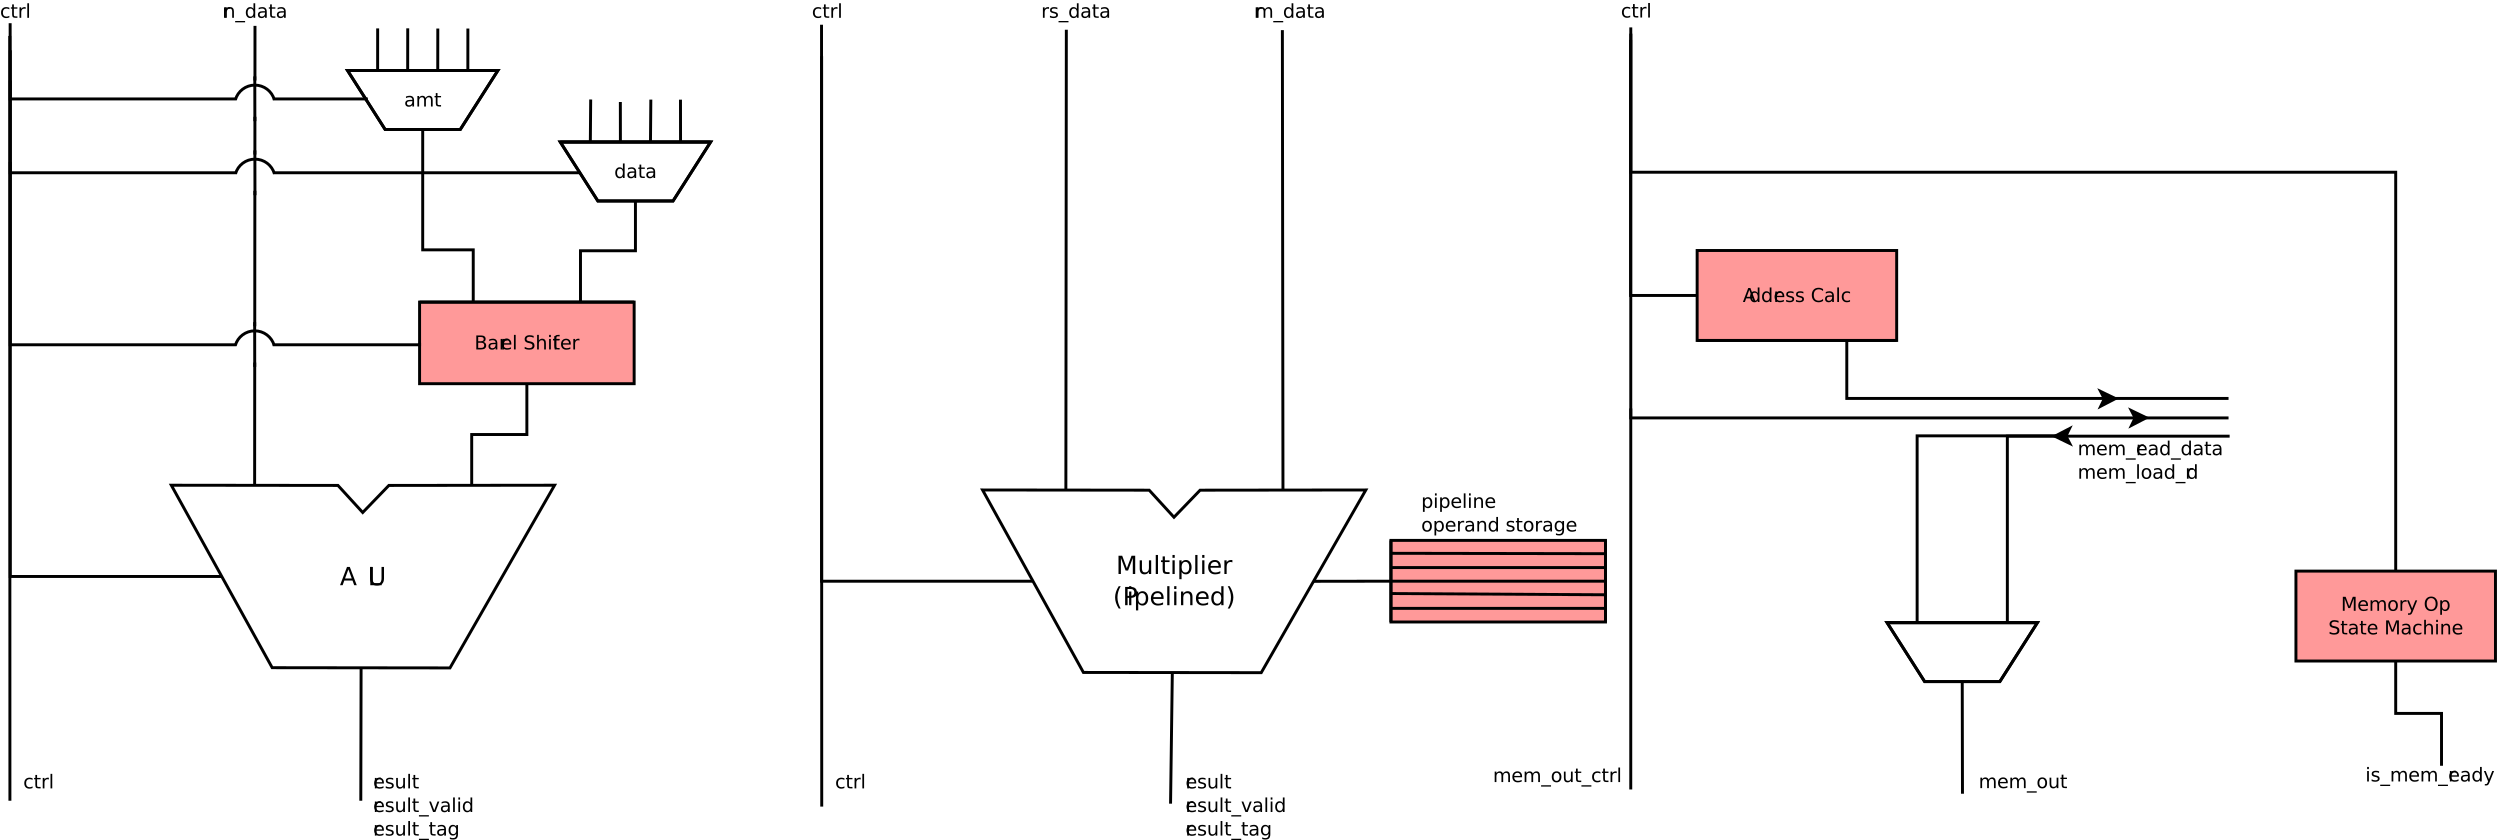 <?xml version="1.0" encoding="UTF-8"?>
<svg xmlns="http://www.w3.org/2000/svg" xmlns:xlink="http://www.w3.org/1999/xlink" width="1696pt" height="570pt" viewBox="0 0 1696 570" version="1.1">
<defs>
<g>
<symbol overflow="visible" id="glyph0-0">
<path style="stroke:none;" d="M 0.844 3 L 0.844 -11.984 L 9.344 -11.984 L 9.344 3 Z M 1.797 2.062 L 8.406 2.062 L 8.406 -11.031 L 1.797 -11.031 Z M 1.797 2.062 "/>
</symbol>
<symbol overflow="visible" id="glyph0-1">
<path style="stroke:none;" d="M 5.812 -10.734 L 3.531 -4.578 L 8.094 -4.578 Z M 4.859 -12.391 L 6.766 -12.391 L 11.484 0 L 9.75 0 L 8.609 -3.172 L 3.031 -3.172 L 1.906 0 L 0.141 0 Z M 4.859 -12.391 "/>
</symbol>
<symbol overflow="visible" id="glyph0-2">
<path style="stroke:none;" d="M 1.672 -12.391 L 3.344 -12.391 L 3.344 -1.406 L 9.375 -1.406 L 9.375 0 L 1.672 0 Z M 1.672 -12.391 "/>
</symbol>
<symbol overflow="visible" id="glyph0-3">
<path style="stroke:none;" d="M 1.484 -12.391 L 3.156 -12.391 L 3.156 -4.859 C 3.156 -3.535 3.395 -2.582 3.875 -2 C 4.363 -1.414 5.145 -1.125 6.219 -1.125 C 7.301 -1.125 8.082 -1.414 8.562 -2 C 9.039 -2.582 9.281 -3.535 9.281 -4.859 L 9.281 -12.391 L 10.969 -12.391 L 10.969 -4.656 C 10.969 -3.039 10.566 -1.82 9.766 -1 C 8.961 -0.176 7.781 0.234 6.219 0.234 C 4.656 0.234 3.473 -0.176 2.672 -1 C 1.879 -1.82 1.484 -3.039 1.484 -4.656 Z M 1.484 -12.391 "/>
</symbol>
<symbol overflow="visible" id="glyph0-4">
<path style="stroke:none;" d="M 1.672 -12.391 L 4.172 -12.391 L 7.328 -3.953 L 10.516 -12.391 L 13 -12.391 L 13 0 L 11.375 0 L 11.375 -10.875 L 8.172 -2.375 L 6.484 -2.375 L 3.297 -10.875 L 3.297 0 L 1.672 0 Z M 1.672 -12.391 "/>
</symbol>
<symbol overflow="visible" id="glyph0-5">
<path style="stroke:none;" d="M 1.438 -3.672 L 1.438 -9.297 L 2.969 -9.297 L 2.969 -3.734 C 2.969 -2.848 3.141 -2.188 3.484 -1.75 C 3.828 -1.312 4.344 -1.094 5.031 -1.094 C 5.852 -1.094 6.504 -1.352 6.984 -1.875 C 7.461 -2.406 7.703 -3.125 7.703 -4.031 L 7.703 -9.297 L 9.234 -9.297 L 9.234 0 L 7.703 0 L 7.703 -1.422 C 7.328 -0.859 6.895 -0.441 6.406 -0.172 C 5.914 0.098 5.348 0.234 4.703 0.234 C 3.641 0.234 2.828 -0.094 2.266 -0.75 C 1.711 -1.414 1.438 -2.391 1.438 -3.672 Z M 5.281 -9.516 Z M 5.281 -9.516 "/>
</symbol>
<symbol overflow="visible" id="glyph0-6">
<path style="stroke:none;" d="M 1.609 -12.922 L 3.125 -12.922 L 3.125 0 L 1.609 0 Z M 1.609 -12.922 "/>
</symbol>
<symbol overflow="visible" id="glyph0-7">
<path style="stroke:none;" d="M 3.109 -11.938 L 3.109 -9.297 L 6.266 -9.297 L 6.266 -8.109 L 3.109 -8.109 L 3.109 -3.062 C 3.109 -2.301 3.211 -1.812 3.422 -1.594 C 3.629 -1.383 4.051 -1.281 4.688 -1.281 L 6.266 -1.281 L 6.266 0 L 4.688 0 C 3.508 0 2.695 -0.219 2.25 -0.656 C 1.801 -1.094 1.578 -1.895 1.578 -3.062 L 1.578 -8.109 L 0.453 -8.109 L 0.453 -9.297 L 1.578 -9.297 L 1.578 -11.938 Z M 3.109 -11.938 "/>
</symbol>
<symbol overflow="visible" id="glyph0-8">
<path style="stroke:none;" d="M 1.609 -9.297 L 3.125 -9.297 L 3.125 0 L 1.609 0 Z M 1.609 -12.922 L 3.125 -12.922 L 3.125 -10.984 L 1.609 -10.984 Z M 1.609 -12.922 "/>
</symbol>
<symbol overflow="visible" id="glyph0-9">
<path style="stroke:none;" d="M 3.078 -1.391 L 3.078 3.531 L 1.547 3.531 L 1.547 -9.297 L 3.078 -9.297 L 3.078 -7.891 C 3.398 -8.441 3.805 -8.848 4.297 -9.109 C 4.785 -9.379 5.367 -9.516 6.047 -9.516 C 7.18 -9.516 8.098 -9.066 8.797 -8.172 C 9.504 -7.273 9.859 -6.098 9.859 -4.641 C 9.859 -3.18 9.504 -2.004 8.797 -1.109 C 8.098 -0.211 7.18 0.234 6.047 0.234 C 5.367 0.234 4.785 0.102 4.297 -0.156 C 3.805 -0.426 3.398 -0.836 3.078 -1.391 Z M 8.281 -4.641 C 8.281 -5.766 8.047 -6.645 7.578 -7.281 C 7.117 -7.926 6.484 -8.25 5.672 -8.25 C 4.867 -8.25 4.234 -7.926 3.766 -7.281 C 3.305 -6.645 3.078 -5.766 3.078 -4.641 C 3.078 -3.516 3.305 -2.629 3.766 -1.984 C 4.234 -1.348 4.867 -1.031 5.672 -1.031 C 6.484 -1.031 7.117 -1.348 7.578 -1.984 C 8.047 -2.629 8.281 -3.516 8.281 -4.641 Z M 8.281 -4.641 "/>
</symbol>
<symbol overflow="visible" id="glyph0-10">
<path style="stroke:none;" d="M 9.547 -5.031 L 9.547 -4.281 L 2.531 -4.281 C 2.594 -3.227 2.906 -2.426 3.469 -1.875 C 4.039 -1.32 4.836 -1.047 5.859 -1.047 C 6.441 -1.047 7.008 -1.117 7.562 -1.266 C 8.113 -1.41 8.66 -1.629 9.203 -1.922 L 9.203 -0.469 C 8.648 -0.238 8.086 -0.066 7.516 0.047 C 6.941 0.172 6.359 0.234 5.766 0.234 C 4.273 0.234 3.098 -0.191 2.234 -1.047 C 1.367 -1.91 0.938 -3.082 0.938 -4.562 C 0.938 -6.082 1.348 -7.285 2.172 -8.172 C 2.992 -9.066 4.102 -9.516 5.5 -9.516 C 6.75 -9.516 7.734 -9.113 8.453 -8.312 C 9.18 -7.508 9.547 -6.414 9.547 -5.031 Z M 8.031 -5.484 C 8.02 -6.316 7.785 -6.977 7.328 -7.469 C 6.867 -7.969 6.266 -8.219 5.516 -8.219 C 4.66 -8.219 3.977 -7.977 3.469 -7.5 C 2.957 -7.02 2.66 -6.344 2.578 -5.469 Z M 8.031 -5.484 "/>
</symbol>
<symbol overflow="visible" id="glyph0-11">
<path style="stroke:none;" d="M 6.984 -7.875 C 6.816 -7.969 6.629 -8.035 6.422 -8.078 C 6.223 -8.129 6.004 -8.156 5.766 -8.156 C 4.898 -8.156 4.234 -7.875 3.766 -7.312 C 3.305 -6.75 3.078 -5.941 3.078 -4.891 L 3.078 0 L 1.547 0 L 1.547 -9.297 L 3.078 -9.297 L 3.078 -7.859 C 3.398 -8.422 3.816 -8.836 4.328 -9.109 C 4.848 -9.379 5.473 -9.516 6.203 -9.516 C 6.305 -9.516 6.422 -9.508 6.547 -9.5 C 6.68 -9.488 6.828 -9.469 6.984 -9.438 Z M 6.984 -7.875 "/>
</symbol>
<symbol overflow="visible" id="glyph0-12">
<path style="stroke:none;" d="M 5.266 -12.906 C 4.523 -11.625 3.973 -10.359 3.609 -9.109 C 3.254 -7.867 3.078 -6.613 3.078 -5.344 C 3.078 -4.062 3.258 -2.789 3.625 -1.531 C 3.988 -0.281 4.535 0.973 5.266 2.234 L 3.938 2.234 C 3.113 0.941 2.492 -0.332 2.078 -1.594 C 1.672 -2.852 1.469 -4.102 1.469 -5.344 C 1.469 -6.57 1.672 -7.812 2.078 -9.062 C 2.484 -10.312 3.102 -11.594 3.938 -12.906 Z M 5.266 -12.906 "/>
</symbol>
<symbol overflow="visible" id="glyph0-13">
<path style="stroke:none;" d="M 3.344 -11.016 L 3.344 -6.359 L 5.453 -6.359 C 6.234 -6.359 6.836 -6.562 7.266 -6.969 C 7.691 -7.375 7.906 -7.945 7.906 -8.688 C 7.906 -9.426 7.691 -10 7.266 -10.406 C 6.836 -10.812 6.234 -11.016 5.453 -11.016 Z M 1.672 -12.391 L 5.453 -12.391 C 6.836 -12.391 7.883 -12.078 8.594 -11.453 C 9.312 -10.828 9.672 -9.906 9.672 -8.688 C 9.672 -7.469 9.312 -6.547 8.594 -5.922 C 7.883 -5.297 6.836 -4.984 5.453 -4.984 L 3.344 -4.984 L 3.344 0 L 1.672 0 Z M 1.672 -12.391 "/>
</symbol>
<symbol overflow="visible" id="glyph0-14">
<path style="stroke:none;" d="M 9.328 -5.609 L 9.328 0 L 7.797 0 L 7.797 -5.562 C 7.797 -6.438 7.625 -7.094 7.281 -7.531 C 6.945 -7.969 6.438 -8.188 5.75 -8.188 C 4.914 -8.188 4.258 -7.922 3.781 -7.391 C 3.312 -6.867 3.078 -6.156 3.078 -5.25 L 3.078 0 L 1.547 0 L 1.547 -9.297 L 3.078 -9.297 L 3.078 -7.859 C 3.441 -8.41 3.867 -8.82 4.359 -9.094 C 4.859 -9.375 5.43 -9.516 6.078 -9.516 C 7.148 -9.516 7.957 -9.18 8.5 -8.516 C 9.051 -7.859 9.328 -6.891 9.328 -5.609 Z M 9.328 -5.609 "/>
</symbol>
<symbol overflow="visible" id="glyph0-15">
<path style="stroke:none;" d="M 7.719 -7.891 L 7.719 -12.922 L 9.25 -12.922 L 9.25 0 L 7.719 0 L 7.719 -1.391 C 7.395 -0.836 6.988 -0.426 6.5 -0.156 C 6.008 0.102 5.422 0.234 4.734 0.234 C 3.617 0.234 2.707 -0.211 2 -1.109 C 1.289 -2.004 0.938 -3.18 0.938 -4.641 C 0.938 -6.098 1.289 -7.273 2 -8.172 C 2.707 -9.066 3.617 -9.516 4.734 -9.516 C 5.422 -9.516 6.008 -9.379 6.5 -9.109 C 6.988 -8.848 7.395 -8.441 7.719 -7.891 Z M 2.516 -4.641 C 2.516 -3.516 2.742 -2.629 3.203 -1.984 C 3.672 -1.348 4.305 -1.031 5.109 -1.031 C 5.922 -1.031 6.555 -1.348 7.016 -1.984 C 7.484 -2.629 7.719 -3.516 7.719 -4.641 C 7.719 -5.766 7.484 -6.645 7.016 -7.281 C 6.555 -7.926 5.922 -8.25 5.109 -8.25 C 4.305 -8.25 3.672 -7.926 3.203 -7.281 C 2.742 -6.645 2.516 -5.766 2.516 -4.641 Z M 2.516 -4.641 "/>
</symbol>
<symbol overflow="visible" id="glyph0-16">
<path style="stroke:none;" d="M 1.359 -12.906 L 2.688 -12.906 C 3.52 -11.594 4.141 -10.312 4.547 -9.062 C 4.961 -7.812 5.172 -6.57 5.172 -5.344 C 5.172 -4.102 4.961 -2.852 4.547 -1.594 C 4.141 -0.332 3.52 0.941 2.688 2.234 L 1.359 2.234 C 2.098 0.973 2.645 -0.281 3 -1.531 C 3.363 -2.789 3.547 -4.062 3.547 -5.344 C 3.547 -6.613 3.363 -7.867 3 -9.109 C 2.645 -10.359 2.098 -11.625 1.359 -12.906 Z M 1.359 -12.906 "/>
</symbol>
<symbol overflow="visible" id="glyph1-0">
<path style="stroke:none;" d="M 0.641 2.297 L 0.641 -9.172 L 7.141 -9.172 L 7.141 2.297 Z M 1.375 1.578 L 6.422 1.578 L 6.422 -8.438 L 1.375 -8.438 Z M 1.375 1.578 "/>
</symbol>
<symbol overflow="visible" id="glyph1-1">
<path style="stroke:none;" d="M 2.562 -4.531 L 2.562 -1.047 L 4.609 -1.047 C 5.305 -1.047 5.816 -1.188 6.141 -1.469 C 6.473 -1.758 6.641 -2.203 6.641 -2.797 C 6.641 -3.391 6.473 -3.828 6.141 -4.109 C 5.816 -4.391 5.305 -4.531 4.609 -4.531 Z M 2.562 -8.422 L 2.562 -5.562 L 4.453 -5.562 C 5.078 -5.562 5.539 -5.676 5.844 -5.906 C 6.156 -6.145 6.312 -6.508 6.312 -7 C 6.312 -7.477 6.156 -7.832 5.844 -8.062 C 5.539 -8.301 5.078 -8.422 4.453 -8.422 Z M 1.281 -9.484 L 4.547 -9.484 C 5.523 -9.484 6.281 -9.281 6.812 -8.875 C 7.344 -8.469 7.609 -7.891 7.609 -7.141 C 7.609 -6.555 7.473 -6.094 7.203 -5.75 C 6.93 -5.406 6.531 -5.191 6 -5.109 C 6.633 -4.973 7.125 -4.691 7.469 -4.266 C 7.82 -3.836 8 -3.301 8 -2.656 C 8 -1.812 7.707 -1.156 7.125 -0.688 C 6.551 -0.227 5.734 0 4.672 0 L 1.281 0 Z M 1.281 -9.484 "/>
</symbol>
<symbol overflow="visible" id="glyph1-2">
<path style="stroke:none;" d="M 4.453 -3.578 C 3.516 -3.578 2.863 -3.469 2.5 -3.25 C 2.133 -3.031 1.953 -2.66 1.953 -2.141 C 1.953 -1.734 2.086 -1.406 2.359 -1.156 C 2.629 -0.914 3 -0.797 3.469 -0.797 C 4.113 -0.797 4.633 -1.023 5.031 -1.484 C 5.426 -1.941 5.625 -2.551 5.625 -3.312 L 5.625 -3.578 Z M 6.781 -4.062 L 6.781 0 L 5.625 0 L 5.625 -1.078 C 5.352 -0.648 5.02 -0.332 4.625 -0.125 C 4.227 0.082 3.738 0.188 3.156 0.188 C 2.426 0.188 1.848 -0.016 1.422 -0.422 C 0.992 -0.836 0.781 -1.383 0.781 -2.062 C 0.781 -2.863 1.047 -3.469 1.578 -3.875 C 2.117 -4.281 2.922 -4.484 3.984 -4.484 L 5.625 -4.484 L 5.625 -4.609 C 5.625 -5.141 5.445 -5.551 5.094 -5.844 C 4.738 -6.145 4.238 -6.297 3.594 -6.297 C 3.188 -6.297 2.789 -6.242 2.406 -6.141 C 2.02 -6.047 1.648 -5.898 1.297 -5.703 L 1.297 -6.781 C 1.723 -6.945 2.141 -7.07 2.547 -7.156 C 2.953 -7.238 3.344 -7.281 3.719 -7.281 C 4.75 -7.281 5.516 -7.016 6.016 -6.484 C 6.523 -5.953 6.781 -5.145 6.781 -4.062 Z M 6.781 -4.062 "/>
</symbol>
<symbol overflow="visible" id="glyph1-3">
<path style="stroke:none;" d="M 5.344 -6.016 C 5.207 -6.086 5.062 -6.141 4.906 -6.172 C 4.758 -6.211 4.594 -6.234 4.406 -6.234 C 3.75 -6.234 3.242 -6.02 2.891 -5.594 C 2.535 -5.164 2.359 -4.551 2.359 -3.75 L 2.359 0 L 1.188 0 L 1.188 -7.109 L 2.359 -7.109 L 2.359 -6 C 2.598 -6.438 2.914 -6.758 3.312 -6.969 C 3.707 -7.176 4.188 -7.281 4.75 -7.281 C 4.832 -7.281 4.922 -7.273 5.016 -7.266 C 5.109 -7.254 5.219 -7.238 5.344 -7.219 Z M 5.344 -6.016 "/>
</symbol>
<symbol overflow="visible" id="glyph1-4">
<path style="stroke:none;" d="M 7.312 -3.844 L 7.312 -3.281 L 1.938 -3.281 C 1.988 -2.469 2.227 -1.852 2.656 -1.438 C 3.094 -1.02 3.695 -0.812 4.469 -0.812 C 4.914 -0.812 5.348 -0.863 5.766 -0.969 C 6.191 -1.082 6.613 -1.25 7.031 -1.469 L 7.031 -0.359 C 6.613 -0.18 6.18 -0.047 5.734 0.047 C 5.297 0.141 4.852 0.188 4.406 0.188 C 3.27 0.188 2.367 -0.141 1.703 -0.797 C 1.047 -1.461 0.719 -2.359 0.719 -3.484 C 0.719 -4.648 1.031 -5.57 1.656 -6.25 C 2.289 -6.938 3.141 -7.281 4.203 -7.281 C 5.16 -7.281 5.914 -6.973 6.469 -6.359 C 7.031 -5.742 7.312 -4.906 7.312 -3.844 Z M 6.141 -4.188 C 6.129 -4.82 5.945 -5.332 5.594 -5.719 C 5.25 -6.102 4.789 -6.297 4.219 -6.297 C 3.562 -6.297 3.035 -6.109 2.641 -5.734 C 2.254 -5.367 2.031 -4.852 1.969 -4.188 Z M 6.141 -4.188 "/>
</symbol>
<symbol overflow="visible" id="glyph1-5">
<path style="stroke:none;" d="M 1.219 -9.875 L 2.391 -9.875 L 2.391 0 L 1.219 0 Z M 1.219 -9.875 "/>
</symbol>
<symbol overflow="visible" id="glyph1-6">
<path style="stroke:none;" d=""/>
</symbol>
<symbol overflow="visible" id="glyph1-7">
<path style="stroke:none;" d="M 6.953 -9.172 L 6.953 -7.922 C 6.473 -8.148 6.016 -8.32 5.578 -8.438 C 5.148 -8.551 4.734 -8.609 4.328 -8.609 C 3.629 -8.609 3.086 -8.473 2.703 -8.203 C 2.328 -7.93 2.141 -7.547 2.141 -7.047 C 2.141 -6.629 2.266 -6.312 2.516 -6.094 C 2.773 -5.883 3.254 -5.711 3.953 -5.578 L 4.734 -5.422 C 5.68 -5.234 6.383 -4.91 6.844 -4.453 C 7.301 -3.992 7.531 -3.379 7.531 -2.609 C 7.531 -1.691 7.223 -0.992 6.609 -0.516 C 5.992 -0.047 5.086 0.188 3.891 0.188 C 3.441 0.188 2.961 0.133 2.453 0.031 C 1.953 -0.07 1.43 -0.223 0.891 -0.422 L 0.891 -1.734 C 1.41 -1.441 1.922 -1.223 2.422 -1.078 C 2.922 -0.93 3.41 -0.859 3.891 -0.859 C 4.629 -0.859 5.195 -1 5.594 -1.281 C 5.988 -1.57 6.188 -1.984 6.188 -2.516 C 6.188 -2.984 6.039 -3.348 5.75 -3.609 C 5.469 -3.867 5.004 -4.066 4.359 -4.203 L 3.578 -4.359 C 2.617 -4.547 1.926 -4.844 1.5 -5.25 C 1.07 -5.656 0.859 -6.219 0.859 -6.938 C 0.859 -7.781 1.148 -8.441 1.734 -8.922 C 2.328 -9.41 3.145 -9.656 4.188 -9.656 C 4.625 -9.656 5.07 -9.613 5.531 -9.531 C 6 -9.445 6.473 -9.328 6.953 -9.172 Z M 6.953 -9.172 "/>
</symbol>
<symbol overflow="visible" id="glyph1-8">
<path style="stroke:none;" d="M 7.141 -4.297 L 7.141 0 L 5.969 0 L 5.969 -4.25 C 5.969 -4.926 5.836 -5.43 5.578 -5.766 C 5.316 -6.098 4.922 -6.266 4.391 -6.266 C 3.766 -6.266 3.27 -6.062 2.906 -5.656 C 2.539 -5.258 2.359 -4.711 2.359 -4.016 L 2.359 0 L 1.188 0 L 1.188 -9.875 L 2.359 -9.875 L 2.359 -6 C 2.641 -6.426 2.969 -6.742 3.344 -6.953 C 3.719 -7.172 4.156 -7.281 4.656 -7.281 C 5.469 -7.281 6.082 -7.023 6.5 -6.516 C 6.926 -6.016 7.141 -5.273 7.141 -4.297 Z M 7.141 -4.297 "/>
</symbol>
<symbol overflow="visible" id="glyph1-9">
<path style="stroke:none;" d="M 1.219 -7.109 L 2.391 -7.109 L 2.391 0 L 1.219 0 Z M 1.219 -9.875 L 2.391 -9.875 L 2.391 -8.391 L 1.219 -8.391 Z M 1.219 -9.875 "/>
</symbol>
<symbol overflow="visible" id="glyph1-10">
<path style="stroke:none;" d="M 4.828 -9.875 L 4.828 -8.906 L 3.703 -8.906 C 3.285 -8.906 2.992 -8.816 2.828 -8.641 C 2.672 -8.473 2.594 -8.172 2.594 -7.734 L 2.594 -7.109 L 4.516 -7.109 L 4.516 -6.203 L 2.594 -6.203 L 2.594 0 L 1.422 0 L 1.422 -6.203 L 0.297 -6.203 L 0.297 -7.109 L 1.422 -7.109 L 1.422 -7.609 C 1.422 -8.398 1.602 -8.973 1.969 -9.328 C 2.332 -9.691 2.914 -9.875 3.719 -9.875 Z M 4.828 -9.875 "/>
</symbol>
<symbol overflow="visible" id="glyph1-11">
<path style="stroke:none;" d="M 2.375 -9.125 L 2.375 -7.109 L 4.781 -7.109 L 4.781 -6.203 L 2.375 -6.203 L 2.375 -2.344 C 2.375 -1.758 2.453 -1.383 2.609 -1.219 C 2.773 -1.062 3.102 -0.984 3.594 -0.984 L 4.781 -0.984 L 4.781 0 L 3.594 0 C 2.688 0 2.062 -0.164 1.719 -0.5 C 1.375 -0.844 1.203 -1.457 1.203 -2.344 L 1.203 -6.203 L 0.344 -6.203 L 0.344 -7.109 L 1.203 -7.109 L 1.203 -9.125 Z M 2.375 -9.125 "/>
</symbol>
<symbol overflow="visible" id="glyph1-12">
<path style="stroke:none;" d="M 7.141 -4.297 L 7.141 0 L 5.969 0 L 5.969 -4.25 C 5.969 -4.926 5.836 -5.43 5.578 -5.766 C 5.316 -6.098 4.922 -6.266 4.391 -6.266 C 3.766 -6.266 3.27 -6.062 2.906 -5.656 C 2.539 -5.258 2.359 -4.711 2.359 -4.016 L 2.359 0 L 1.188 0 L 1.188 -7.109 L 2.359 -7.109 L 2.359 -6 C 2.641 -6.426 2.969 -6.742 3.344 -6.953 C 3.719 -7.172 4.156 -7.281 4.656 -7.281 C 5.469 -7.281 6.082 -7.023 6.5 -6.516 C 6.926 -6.016 7.141 -5.273 7.141 -4.297 Z M 7.141 -4.297 "/>
</symbol>
<symbol overflow="visible" id="glyph1-13">
<path style="stroke:none;" d="M 6.625 2.156 L 6.625 3.062 L -0.125 3.062 L -0.125 2.156 Z M 6.625 2.156 "/>
</symbol>
<symbol overflow="visible" id="glyph1-14">
<path style="stroke:none;" d="M 5.906 -6.031 L 5.906 -9.875 L 7.078 -9.875 L 7.078 0 L 5.906 0 L 5.906 -1.062 C 5.656 -0.645 5.344 -0.332 4.969 -0.125 C 4.594 0.082 4.145 0.188 3.625 0.188 C 2.77 0.188 2.07 -0.156 1.531 -0.844 C 0.988 -1.531 0.719 -2.43 0.719 -3.547 C 0.719 -4.66 0.988 -5.562 1.531 -6.25 C 2.07 -6.938 2.77 -7.281 3.625 -7.281 C 4.145 -7.281 4.594 -7.176 4.969 -6.969 C 5.344 -6.77 5.656 -6.457 5.906 -6.031 Z M 1.922 -3.547 C 1.922 -2.691 2.098 -2.02 2.453 -1.531 C 2.805 -1.039 3.289 -0.797 3.906 -0.797 C 4.531 -0.797 5.02 -1.039 5.375 -1.531 C 5.727 -2.02 5.906 -2.691 5.906 -3.547 C 5.906 -4.41 5.727 -5.082 5.375 -5.562 C 5.02 -6.051 4.531 -6.297 3.906 -6.297 C 3.289 -6.297 2.805 -6.051 2.453 -5.562 C 2.098 -5.082 1.922 -4.41 1.922 -3.547 Z M 1.922 -3.547 "/>
</symbol>
<symbol overflow="visible" id="glyph1-15">
<path style="stroke:none;" d="M 6.766 -5.75 C 7.055 -6.27 7.406 -6.656 7.812 -6.906 C 8.219 -7.156 8.695 -7.281 9.25 -7.281 C 9.988 -7.281 10.555 -7.02 10.953 -6.5 C 11.359 -5.977 11.562 -5.242 11.562 -4.297 L 11.562 0 L 10.391 0 L 10.391 -4.25 C 10.391 -4.938 10.266 -5.441 10.016 -5.766 C 9.773 -6.098 9.41 -6.266 8.922 -6.266 C 8.316 -6.266 7.836 -6.062 7.484 -5.656 C 7.129 -5.258 6.953 -4.711 6.953 -4.016 L 6.953 0 L 5.781 0 L 5.781 -4.25 C 5.781 -4.938 5.66 -5.441 5.422 -5.766 C 5.18 -6.098 4.805 -6.266 4.297 -6.266 C 3.703 -6.266 3.227 -6.062 2.875 -5.656 C 2.531 -5.25 2.359 -4.703 2.359 -4.016 L 2.359 0 L 1.188 0 L 1.188 -7.109 L 2.359 -7.109 L 2.359 -6 C 2.617 -6.438 2.938 -6.758 3.312 -6.969 C 3.688 -7.176 4.129 -7.281 4.641 -7.281 C 5.16 -7.281 5.598 -7.148 5.953 -6.891 C 6.316 -6.629 6.586 -6.25 6.766 -5.75 Z M 6.766 -5.75 "/>
</symbol>
<symbol overflow="visible" id="glyph1-16">
<path style="stroke:none;" d="M 6.344 -6.844 L 6.344 -5.75 C 6.008 -5.926 5.676 -6.062 5.344 -6.156 C 5.008 -6.25 4.676 -6.297 4.344 -6.297 C 3.582 -6.297 2.992 -6.051 2.578 -5.562 C 2.16 -5.082 1.953 -4.41 1.953 -3.547 C 1.953 -2.68 2.16 -2.008 2.578 -1.531 C 2.992 -1.051 3.582 -0.812 4.344 -0.812 C 4.676 -0.812 5.008 -0.852 5.344 -0.938 C 5.676 -1.031 6.008 -1.172 6.344 -1.359 L 6.344 -0.266 C 6.02 -0.117 5.68 -0.008 5.328 0.062 C 4.984 0.145 4.613 0.188 4.219 0.188 C 3.145 0.188 2.289 -0.145 1.656 -0.812 C 1.031 -1.488 0.719 -2.398 0.719 -3.547 C 0.719 -4.703 1.035 -5.613 1.672 -6.281 C 2.305 -6.945 3.18 -7.281 4.297 -7.281 C 4.648 -7.281 5 -7.242 5.344 -7.172 C 5.688 -7.098 6.02 -6.988 6.344 -6.844 Z M 6.344 -6.844 "/>
</symbol>
<symbol overflow="visible" id="glyph1-17">
<path style="stroke:none;" d="M 5.75 -6.906 L 5.75 -5.797 C 5.426 -5.961 5.086 -6.086 4.734 -6.172 C 4.379 -6.254 4.008 -6.297 3.625 -6.297 C 3.039 -6.297 2.602 -6.207 2.312 -6.031 C 2.031 -5.852 1.891 -5.586 1.891 -5.234 C 1.891 -4.961 1.988 -4.75 2.188 -4.594 C 2.395 -4.445 2.816 -4.301 3.453 -4.156 L 3.844 -4.062 C 4.676 -3.883 5.266 -3.633 5.609 -3.312 C 5.961 -2.988 6.141 -2.539 6.141 -1.969 C 6.141 -1.301 5.879 -0.773 5.359 -0.391 C 4.836 -0.004 4.117 0.188 3.203 0.188 C 2.816 0.188 2.414 0.148 2 0.078 C 1.594 0.004 1.16 -0.109 0.703 -0.266 L 0.703 -1.469 C 1.141 -1.238 1.566 -1.066 1.984 -0.953 C 2.398 -0.848 2.812 -0.797 3.219 -0.797 C 3.77 -0.797 4.191 -0.891 4.484 -1.078 C 4.785 -1.266 4.938 -1.531 4.938 -1.875 C 4.938 -2.188 4.828 -2.426 4.609 -2.594 C 4.398 -2.77 3.938 -2.938 3.219 -3.094 L 2.812 -3.188 C 2.082 -3.344 1.555 -3.578 1.234 -3.891 C 0.91 -4.203 0.75 -4.633 0.75 -5.188 C 0.75 -5.852 0.984 -6.367 1.453 -6.734 C 1.93 -7.098 2.609 -7.281 3.484 -7.281 C 3.91 -7.281 4.316 -7.25 4.703 -7.188 C 5.086 -7.125 5.438 -7.031 5.75 -6.906 Z M 5.75 -6.906 "/>
</symbol>
<symbol overflow="visible" id="glyph1-18">
<path style="stroke:none;" d="M 1.109 -2.812 L 1.109 -7.109 L 2.266 -7.109 L 2.266 -2.844 C 2.266 -2.176 2.395 -1.672 2.656 -1.328 C 2.926 -0.992 3.32 -0.828 3.844 -0.828 C 4.477 -0.828 4.977 -1.023 5.344 -1.422 C 5.707 -1.828 5.891 -2.379 5.891 -3.078 L 5.891 -7.109 L 7.062 -7.109 L 7.062 0 L 5.891 0 L 5.891 -1.094 C 5.609 -0.656 5.281 -0.332 4.906 -0.125 C 4.531 0.082 4.094 0.188 3.594 0.188 C 2.781 0.188 2.16 -0.066 1.734 -0.578 C 1.316 -1.086 1.109 -1.832 1.109 -2.812 Z M 4.047 -7.281 Z M 4.047 -7.281 "/>
</symbol>
<symbol overflow="visible" id="glyph1-19">
<path style="stroke:none;" d="M 0.391 -7.109 L 1.625 -7.109 L 3.844 -1.141 L 6.062 -7.109 L 7.312 -7.109 L 4.641 0 L 3.047 0 Z M 0.391 -7.109 "/>
</symbol>
<symbol overflow="visible" id="glyph1-20">
<path style="stroke:none;" d="M 5.906 -3.641 C 5.906 -4.484 5.727 -5.133 5.375 -5.594 C 5.031 -6.062 4.539 -6.297 3.906 -6.297 C 3.281 -6.297 2.789 -6.062 2.438 -5.594 C 2.094 -5.133 1.922 -4.484 1.922 -3.641 C 1.922 -2.797 2.094 -2.141 2.438 -1.672 C 2.789 -1.211 3.281 -0.984 3.906 -0.984 C 4.539 -0.984 5.031 -1.211 5.375 -1.672 C 5.727 -2.141 5.906 -2.797 5.906 -3.641 Z M 7.078 -0.875 C 7.078 0.332 6.805 1.227 6.266 1.812 C 5.723 2.406 4.898 2.703 3.797 2.703 C 3.391 2.703 3.004 2.672 2.641 2.609 C 2.273 2.547 1.922 2.453 1.578 2.328 L 1.578 1.188 C 1.922 1.375 2.258 1.508 2.594 1.594 C 2.926 1.688 3.266 1.734 3.609 1.734 C 4.379 1.734 4.953 1.535 5.328 1.141 C 5.711 0.742 5.906 0.141 5.906 -0.672 L 5.906 -1.25 C 5.664 -0.832 5.352 -0.52 4.969 -0.312 C 4.594 -0.102 4.145 0 3.625 0 C 2.75 0 2.047 -0.332 1.516 -1 C 0.984 -1.664 0.719 -2.547 0.719 -3.641 C 0.719 -4.734 0.984 -5.613 1.516 -6.281 C 2.047 -6.945 2.75 -7.281 3.625 -7.281 C 4.145 -7.281 4.594 -7.176 4.969 -6.969 C 5.352 -6.758 5.664 -6.445 5.906 -6.031 L 5.906 -7.109 L 7.078 -7.109 Z M 7.078 -0.875 "/>
</symbol>
<symbol overflow="visible" id="glyph1-21">
<path style="stroke:none;" d="M 4.438 -8.219 L 2.703 -3.5 L 6.188 -3.5 Z M 3.719 -9.484 L 5.172 -9.484 L 8.781 0 L 7.453 0 L 6.594 -2.438 L 2.312 -2.438 L 1.453 0 L 0.109 0 Z M 3.719 -9.484 "/>
</symbol>
<symbol overflow="visible" id="glyph1-22">
<path style="stroke:none;" d="M 8.375 -8.75 L 8.375 -7.391 C 7.938 -7.797 7.473 -8.098 6.984 -8.297 C 6.504 -8.492 5.988 -8.594 5.438 -8.594 C 4.352 -8.594 3.52 -8.258 2.938 -7.594 C 2.363 -6.938 2.078 -5.984 2.078 -4.734 C 2.078 -3.484 2.363 -2.523 2.938 -1.859 C 3.52 -1.203 4.352 -0.875 5.438 -0.875 C 5.988 -0.875 6.504 -0.973 6.984 -1.172 C 7.473 -1.367 7.938 -1.664 8.375 -2.062 L 8.375 -0.734 C 7.926 -0.422 7.453 -0.188 6.953 -0.031 C 6.453 0.113 5.922 0.188 5.359 0.188 C 3.922 0.188 2.789 -0.25 1.969 -1.125 C 1.145 -2.008 0.734 -3.211 0.734 -4.734 C 0.734 -6.254 1.145 -7.453 1.969 -8.328 C 2.789 -9.211 3.922 -9.656 5.359 -9.656 C 5.922 -9.656 6.453 -9.578 6.953 -9.422 C 7.461 -9.273 7.938 -9.051 8.375 -8.75 Z M 8.375 -8.75 "/>
</symbol>
<symbol overflow="visible" id="glyph1-23">
<path style="stroke:none;" d="M 3.984 -6.297 C 3.359 -6.297 2.863 -6.051 2.5 -5.562 C 2.133 -5.07 1.953 -4.398 1.953 -3.547 C 1.953 -2.691 2.129 -2.02 2.484 -1.531 C 2.848 -1.051 3.348 -0.812 3.984 -0.812 C 4.598 -0.812 5.086 -1.055 5.453 -1.547 C 5.816 -2.035 6 -2.703 6 -3.547 C 6 -4.391 5.816 -5.055 5.453 -5.547 C 5.086 -6.047 4.598 -6.297 3.984 -6.297 Z M 3.984 -7.281 C 4.992 -7.281 5.789 -6.945 6.375 -6.281 C 6.957 -5.625 7.25 -4.711 7.25 -3.547 C 7.25 -2.379 6.957 -1.461 6.375 -0.797 C 5.789 -0.141 4.992 0.188 3.984 0.188 C 2.961 0.188 2.16 -0.141 1.578 -0.797 C 1.004 -1.461 0.719 -2.379 0.719 -3.547 C 0.719 -4.711 1.004 -5.625 1.578 -6.281 C 2.16 -6.945 2.961 -7.281 3.984 -7.281 Z M 3.984 -7.281 "/>
</symbol>
<symbol overflow="visible" id="glyph1-24">
<path style="stroke:none;" d="M 1.281 -9.484 L 3.188 -9.484 L 5.609 -3.031 L 8.031 -9.484 L 9.953 -9.484 L 9.953 0 L 8.703 0 L 8.703 -8.328 L 6.25 -1.828 L 4.969 -1.828 L 2.516 -8.328 L 2.516 0 L 1.281 0 Z M 1.281 -9.484 "/>
</symbol>
<symbol overflow="visible" id="glyph1-25">
<path style="stroke:none;" d="M 4.188 0.656 C 3.852 1.508 3.531 2.062 3.219 2.312 C 2.906 2.57 2.488 2.703 1.969 2.703 L 1.031 2.703 L 1.031 1.734 L 1.719 1.734 C 2.039 1.734 2.289 1.656 2.469 1.5 C 2.645 1.344 2.836 0.984 3.047 0.422 L 3.266 -0.109 L 0.391 -7.109 L 1.625 -7.109 L 3.844 -1.547 L 6.062 -7.109 L 7.312 -7.109 Z M 4.188 0.656 "/>
</symbol>
<symbol overflow="visible" id="glyph1-26">
<path style="stroke:none;" d="M 5.125 -8.609 C 4.188 -8.609 3.441 -8.258 2.891 -7.562 C 2.348 -6.875 2.078 -5.93 2.078 -4.734 C 2.078 -3.535 2.348 -2.586 2.891 -1.891 C 3.441 -1.203 4.188 -0.859 5.125 -0.859 C 6.051 -0.859 6.785 -1.203 7.328 -1.891 C 7.879 -2.586 8.156 -3.535 8.156 -4.734 C 8.156 -5.93 7.879 -6.875 7.328 -7.562 C 6.785 -8.258 6.051 -8.609 5.125 -8.609 Z M 5.125 -9.656 C 6.445 -9.656 7.504 -9.207 8.297 -8.312 C 9.098 -7.414 9.5 -6.223 9.5 -4.734 C 9.5 -3.234 9.098 -2.035 8.297 -1.141 C 7.504 -0.254 6.445 0.188 5.125 0.188 C 3.789 0.188 2.723 -0.254 1.922 -1.141 C 1.129 -2.035 0.734 -3.234 0.734 -4.734 C 0.734 -6.223 1.129 -7.414 1.922 -8.312 C 2.723 -9.207 3.789 -9.656 5.125 -9.656 Z M 5.125 -9.656 "/>
</symbol>
<symbol overflow="visible" id="glyph1-27">
<path style="stroke:none;" d="M 2.359 -1.062 L 2.359 2.703 L 1.188 2.703 L 1.188 -7.109 L 2.359 -7.109 L 2.359 -6.031 C 2.598 -6.457 2.906 -6.77 3.281 -6.969 C 3.656 -7.176 4.102 -7.281 4.625 -7.281 C 5.488 -7.281 6.191 -6.938 6.734 -6.25 C 7.273 -5.562 7.547 -4.66 7.547 -3.547 C 7.547 -2.43 7.273 -1.531 6.734 -0.844 C 6.191 -0.156 5.488 0.188 4.625 0.188 C 4.102 0.188 3.656 0.082 3.281 -0.125 C 2.906 -0.332 2.598 -0.645 2.359 -1.062 Z M 6.328 -3.547 C 6.328 -4.41 6.148 -5.082 5.797 -5.562 C 5.441 -6.051 4.957 -6.297 4.344 -6.297 C 3.727 -6.297 3.242 -6.051 2.891 -5.562 C 2.535 -5.082 2.359 -4.41 2.359 -3.547 C 2.359 -2.691 2.535 -2.02 2.891 -1.531 C 3.242 -1.039 3.727 -0.797 4.344 -0.797 C 4.957 -0.797 5.441 -1.039 5.797 -1.531 C 6.148 -2.02 6.328 -2.691 6.328 -3.547 Z M 6.328 -3.547 "/>
</symbol>
</g>
</defs>
<g id="surface185633">
<rect x="0" y="0" width="1696" height="570" style="fill:rgb(100%,100%,100%);fill-opacity:1;stroke:none;"/>
<path style="fill-rule:evenodd;fill:rgb(100%,100%,100%);fill-opacity:1;stroke-width:0.1;stroke-linecap:butt;stroke-linejoin:miter;stroke:rgb(0%,0%,0%);stroke-opacity:1;stroke-miterlimit:10;" d="M 23.75 16.608 L 20.202 22.805 L 14.171 22.797 L 10.75 16.608 L 16.402 16.615 L 17.242 17.533 L 18.129 16.615 Z M 23.75 16.608 " transform="matrix(20,0,0,20,-98.776,-2.982)"/>
<g style="fill:rgb(0%,0%,0%);fill-opacity:1;">
  <use xlink:href="#glyph0-1" x="230.539" y="397.02"/>
  <use xlink:href="#glyph0-2" x="249.543" y="397.02"/>
  <use xlink:href="#glyph0-3" x="249.543" y="397.02"/>
</g>
<path style="fill-rule:evenodd;fill:rgb(100%,60%,60%);fill-opacity:1;stroke-width:0.1;stroke-linecap:butt;stroke-linejoin:miter;stroke:rgb(0%,0%,0%);stroke-opacity:1;stroke-miterlimit:10;" d="M 19.171 10.396 L 26.449 10.396 L 26.449 13.164 L 19.171 13.164 Z M 19.171 10.396 " transform="matrix(20,0,0,20,-98.776,-2.982)"/>
<g style="fill:rgb(0%,0%,0%);fill-opacity:1;">
  <use xlink:href="#glyph1-1" x="321.84" y="237.055"/>
  <use xlink:href="#glyph1-2" x="330.609" y="237.055"/>
  <use xlink:href="#glyph1-3" x="338.461" y="237.055"/>
  <use xlink:href="#glyph1-3" x="339.574" y="237.055"/>
  <use xlink:href="#glyph1-4" x="339.574" y="237.055"/>
  <use xlink:href="#glyph1-5" x="347.445" y="237.055"/>
  <use xlink:href="#glyph1-6" x="351" y="237.055"/>
  <use xlink:href="#glyph1-7" x="355.062" y="237.055"/>
  <use xlink:href="#glyph1-8" x="363.188" y="237.055"/>
  <use xlink:href="#glyph1-9" x="371.293" y="237.055"/>
  <use xlink:href="#glyph1-10" x="374.848" y="237.055"/>
  <use xlink:href="#glyph1-11" x="374.867" y="237.055"/>
  <use xlink:href="#glyph1-4" x="379.887" y="237.055"/>
  <use xlink:href="#glyph1-3" x="387.758" y="237.055"/>
</g>
<path style="fill-rule:evenodd;fill:rgb(100%,100%,100%);fill-opacity:1;stroke-width:0.1;stroke-linecap:butt;stroke-linejoin:miter;stroke:rgb(0%,0%,0%);stroke-opacity:1;stroke-miterlimit:10;" d="M 25.218 6.966 L 27.768 6.966 L 29.043 4.966 L 23.943 4.966 Z M 25.218 6.966 " transform="matrix(20,0,0,20,-98.776,-2.982)"/>
<path style="fill:none;stroke-width:0.1;stroke-linecap:butt;stroke-linejoin:miter;stroke:rgb(0%,0%,0%);stroke-opacity:1;stroke-miterlimit:10;" d="M 25.218 6.966 L 27.768 6.966 L 29.043 4.966 L 23.943 4.966 Z M 25.218 6.966 " transform="matrix(20,0,0,20,-98.776,-2.982)"/>
<path style="fill:none;stroke-width:0.1;stroke-linecap:butt;stroke-linejoin:miter;stroke:rgb(0%,0%,0%);stroke-opacity:1;stroke-miterlimit:10;" d="M 23.943 4.966 L 29.043 4.966 " transform="matrix(20,0,0,20,-98.776,-2.982)"/>
<path style="fill:none;stroke-width:0.1;stroke-linecap:butt;stroke-linejoin:miter;stroke:rgb(0%,0%,0%);stroke-opacity:1;stroke-miterlimit:10;" d="M 19.171 10.396 L 26.449 10.396 " transform="matrix(20,0,0,20,-98.776,-2.982)"/>
<path style="fill-rule:evenodd;fill:rgb(100%,100%,100%);fill-opacity:1;stroke-width:0.1;stroke-linecap:butt;stroke-linejoin:miter;stroke:rgb(0%,0%,0%);stroke-opacity:1;stroke-miterlimit:10;" d="M 18.002 4.54 L 20.552 4.54 L 21.827 2.54 L 16.727 2.54 Z M 18.002 4.54 " transform="matrix(20,0,0,20,-98.776,-2.982)"/>
<path style="fill:none;stroke-width:0.1;stroke-linecap:butt;stroke-linejoin:miter;stroke:rgb(0%,0%,0%);stroke-opacity:1;stroke-miterlimit:10;" d="M 18.002 4.54 L 20.552 4.54 L 21.827 2.54 L 16.727 2.54 Z M 18.002 4.54 " transform="matrix(20,0,0,20,-98.776,-2.982)"/>
<path style="fill:none;stroke-width:0.1;stroke-linecap:butt;stroke-linejoin:miter;stroke:rgb(0%,0%,0%);stroke-opacity:1;stroke-miterlimit:10;" d="M 16.727 2.54 L 21.827 2.54 " transform="matrix(20,0,0,20,-98.776,-2.982)"/>
<path style="fill:none;stroke-width:0.1;stroke-linecap:butt;stroke-linejoin:miter;stroke:rgb(0%,0%,0%);stroke-opacity:1;stroke-miterlimit:10;" d="M 19.277 4.54 L 19.277 8.624 L 20.991 8.624 L 20.991 10.396 " transform="matrix(20,0,0,20,-98.776,-2.982)"/>
<path style="fill:none;stroke-width:0.1;stroke-linecap:butt;stroke-linejoin:miter;stroke:rgb(0%,0%,0%);stroke-opacity:1;stroke-miterlimit:10;" d="M 26.493 6.966 L 26.493 8.655 L 24.629 8.655 L 24.629 10.396 " transform="matrix(20,0,0,20,-98.776,-2.982)"/>
<path style="fill:none;stroke-width:0.1;stroke-linecap:butt;stroke-linejoin:miter;stroke:rgb(0%,0%,0%);stroke-opacity:1;stroke-miterlimit:10;" d="M 17.748 2.54 L 17.749 1.112 " transform="matrix(20,0,0,20,-98.776,-2.982)"/>
<path style="fill:none;stroke-width:0.1;stroke-linecap:butt;stroke-linejoin:miter;stroke:rgb(0%,0%,0%);stroke-opacity:1;stroke-miterlimit:10;" d="M 18.767 2.54 L 18.769 1.11 " transform="matrix(20,0,0,20,-98.776,-2.982)"/>
<path style="fill:none;stroke-width:0.1;stroke-linecap:butt;stroke-linejoin:miter;stroke:rgb(0%,0%,0%);stroke-opacity:1;stroke-miterlimit:10;" d="M 19.787 2.54 L 19.789 1.116 " transform="matrix(20,0,0,20,-98.776,-2.982)"/>
<path style="fill:none;stroke-width:0.1;stroke-linecap:butt;stroke-linejoin:miter;stroke:rgb(0%,0%,0%);stroke-opacity:1;stroke-miterlimit:10;" d="M 20.808 2.54 L 20.809 1.116 " transform="matrix(20,0,0,20,-98.776,-2.982)"/>
<path style="fill:none;stroke-width:0.1;stroke-linecap:butt;stroke-linejoin:miter;stroke:rgb(0%,0%,0%);stroke-opacity:1;stroke-miterlimit:10;" d="M 24.963 4.966 L 24.975 3.524 " transform="matrix(20,0,0,20,-98.776,-2.982)"/>
<path style="fill:none;stroke-width:0.1;stroke-linecap:butt;stroke-linejoin:miter;stroke:rgb(0%,0%,0%);stroke-opacity:1;stroke-miterlimit:10;" d="M 25.983 4.966 L 25.981 3.608 " transform="matrix(20,0,0,20,-98.776,-2.982)"/>
<path style="fill:none;stroke-width:0.1;stroke-linecap:butt;stroke-linejoin:miter;stroke:rgb(0%,0%,0%);stroke-opacity:1;stroke-miterlimit:10;" d="M 27.003 4.966 L 27.015 3.527 " transform="matrix(20,0,0,20,-98.776,-2.982)"/>
<path style="fill:none;stroke-width:0.1;stroke-linecap:butt;stroke-linejoin:miter;stroke:rgb(0%,0%,0%);stroke-opacity:1;stroke-miterlimit:10;" d="M 28.023 4.966 L 28.021 3.53 " transform="matrix(20,0,0,20,-98.776,-2.982)"/>
<path style="fill:none;stroke-width:0.1;stroke-linecap:butt;stroke-linejoin:miter;stroke:rgb(0%,0%,0%);stroke-opacity:1;stroke-miterlimit:10;" d="M 22.81 13.165 L 22.81 14.888 L 20.939 14.888 L 20.939 16.612 " transform="matrix(20,0,0,20,-98.776,-2.982)"/>
<path style="fill:none;stroke-width:0.1;stroke-linecap:butt;stroke-linejoin:miter;stroke:rgb(0%,0%,0%);stroke-opacity:1;stroke-miterlimit:10;" d="M 13.576 16.612 L 13.588 1.026 " transform="matrix(20,0,0,20,-98.776,-2.982)"/>
<g style="fill:rgb(0%,0%,0%);fill-opacity:1;">
  <use xlink:href="#glyph1-3" x="150.781" y="12.086"/>
  <use xlink:href="#glyph1-12" x="151.543" y="12.086"/>
  <use xlink:href="#glyph1-13" x="159.648" y="12.086"/>
  <use xlink:href="#glyph1-14" x="166.055" y="12.086"/>
  <use xlink:href="#glyph1-2" x="174.18" y="12.086"/>
  <use xlink:href="#glyph1-11" x="182.031" y="12.086"/>
  <use xlink:href="#glyph1-2" x="187.051" y="12.086"/>
</g>
<g style="fill:rgb(0%,0%,0%);fill-opacity:1;">
  <use xlink:href="#glyph1-14" x="416.672" y="120.77"/>
  <use xlink:href="#glyph1-2" x="424.797" y="120.77"/>
  <use xlink:href="#glyph1-11" x="432.648" y="120.77"/>
  <use xlink:href="#glyph1-2" x="437.668" y="120.77"/>
</g>
<g style="fill:rgb(0%,0%,0%);fill-opacity:1;">
  <use xlink:href="#glyph1-2" x="274.117" y="72.25"/>
  <use xlink:href="#glyph1-15" x="281.969" y="72.25"/>
  <use xlink:href="#glyph1-11" x="294.43" y="72.25"/>
</g>
<path style="fill:none;stroke-width:0.1;stroke-linecap:butt;stroke-linejoin:miter;stroke:rgb(0%,0%,0%);stroke-opacity:1;stroke-miterlimit:10;" d="M 5.283 0.936 L 5.283 3.505 L 17.365 3.505 L 17.365 3.54 " transform="matrix(20,0,0,20,-98.776,-2.982)"/>
<path style="fill:none;stroke-width:0.1;stroke-linecap:butt;stroke-linejoin:miter;stroke:rgb(0%,0%,0%);stroke-opacity:1;stroke-miterlimit:10;" d="M 5.286 2.878 L 5.286 6.009 L 24.581 6.009 L 24.581 5.966 " transform="matrix(20,0,0,20,-98.776,-2.982)"/>
<path style="fill:none;stroke-width:0.1;stroke-linecap:butt;stroke-linejoin:miter;stroke:rgb(0%,0%,0%);stroke-opacity:1;stroke-miterlimit:10;" d="M 5.286 5.641 L 5.286 11.844 L 19.171 11.844 L 19.171 11.781 " transform="matrix(20,0,0,20,-98.776,-2.982)"/>
<g style="fill:rgb(0%,0%,0%);fill-opacity:1;">
  <use xlink:href="#glyph1-16" x="0" y="12.086"/>
  <use xlink:href="#glyph1-11" x="7.031" y="12.086"/>
  <use xlink:href="#glyph1-3" x="12.051" y="12.086"/>
  <use xlink:href="#glyph1-5" x="17.305" y="12.086"/>
</g>
<path style="fill:none;stroke-width:0.1;stroke-linecap:butt;stroke-linejoin:miter;stroke:rgb(0%,0%,0%);stroke-opacity:1;stroke-miterlimit:10;" d="M 5.27 1.367 L 5.275 27.31 " transform="matrix(20,0,0,20,-98.776,-2.982)"/>
<path style="fill:none;stroke-width:0.1;stroke-linecap:butt;stroke-linejoin:miter;stroke:rgb(0%,0%,0%);stroke-opacity:1;stroke-miterlimit:10;" d="M 17.187 22.801 L 17.177 27.31 " transform="matrix(20,0,0,20,-98.776,-2.982)"/>
<path style="fill-rule:evenodd;fill:rgb(100%,100%,100%);fill-opacity:1;stroke-width:0.1;stroke-linecap:butt;stroke-linejoin:miter;stroke:rgb(100%,100%,100%);stroke-opacity:1;stroke-miterlimit:10;" d="M 14.15 6.007 C 14.15 6.32 13.896 6.574 13.583 6.574 C 13.27 6.574 13.016 6.32 13.016 6.007 C 13.016 5.694 13.27 5.44 13.583 5.44 C 13.896 5.44 14.15 5.694 14.15 6.007 " transform="matrix(20,0,0,20,-98.776,-2.982)"/>
<path style="fill:none;stroke-width:0.1;stroke-linecap:butt;stroke-linejoin:miter;stroke:rgb(0%,0%,0%);stroke-opacity:1;stroke-miterlimit:10;" d="M 14.248 6.046 C 14.164 5.751 13.894 5.547 13.587 5.547 C 13.28 5.547 13.01 5.75 12.926 6.045 " transform="matrix(20,0,0,20,-98.776,-2.982)"/>
<path style="fill:none;stroke-width:0.1;stroke-linecap:butt;stroke-linejoin:miter;stroke:rgb(0%,0%,0%);stroke-opacity:1;stroke-miterlimit:10;" d="M 13.584 5.251 L 13.587 6.77 " transform="matrix(20,0,0,20,-98.776,-2.982)"/>
<path style="fill-rule:evenodd;fill:rgb(100%,100%,100%);fill-opacity:1;stroke-width:0.1;stroke-linecap:butt;stroke-linejoin:miter;stroke:rgb(100%,100%,100%);stroke-opacity:1;stroke-miterlimit:10;" d="M 14.147 3.496 C 14.147 3.809 13.893 4.063 13.58 4.063 C 13.267 4.063 13.013 3.809 13.013 3.496 C 13.013 3.183 13.267 2.929 13.58 2.929 C 13.893 2.929 14.147 3.183 14.147 3.496 " transform="matrix(20,0,0,20,-98.776,-2.982)"/>
<path style="fill:none;stroke-width:0.1;stroke-linecap:butt;stroke-linejoin:miter;stroke:rgb(0%,0%,0%);stroke-opacity:1;stroke-miterlimit:10;" d="M 14.245 3.535 C 14.161 3.24 13.891 3.036 13.584 3.036 C 13.277 3.036 13.007 3.239 12.923 3.534 " transform="matrix(20,0,0,20,-98.776,-2.982)"/>
<path style="fill:none;stroke-width:0.1;stroke-linecap:butt;stroke-linejoin:miter;stroke:rgb(0%,0%,0%);stroke-opacity:1;stroke-miterlimit:10;" d="M 13.581 2.74 L 13.584 4.259 " transform="matrix(20,0,0,20,-98.776,-2.982)"/>
<path style="fill-rule:evenodd;fill:rgb(100%,100%,100%);fill-opacity:1;stroke-width:0.1;stroke-linecap:butt;stroke-linejoin:miter;stroke:rgb(100%,100%,100%);stroke-opacity:1;stroke-miterlimit:10;" d="M 14.143 11.831 C 14.143 12.145 13.889 12.399 13.576 12.399 C 13.262 12.399 13.008 12.145 13.008 11.831 C 13.008 11.518 13.262 11.264 13.576 11.264 C 13.889 11.264 14.143 11.518 14.143 11.831 " transform="matrix(20,0,0,20,-98.776,-2.982)"/>
<path style="fill:none;stroke-width:0.1;stroke-linecap:butt;stroke-linejoin:miter;stroke:rgb(0%,0%,0%);stroke-opacity:1;stroke-miterlimit:10;" d="M 14.241 11.87 C 14.156 11.575 13.887 11.371 13.58 11.371 C 13.273 11.371 13.003 11.574 12.919 11.869 " transform="matrix(20,0,0,20,-98.776,-2.982)"/>
<path style="fill:none;stroke-width:0.1;stroke-linecap:butt;stroke-linejoin:miter;stroke:rgb(0%,0%,0%);stroke-opacity:1;stroke-miterlimit:10;" d="M 13.577 11.075 L 13.579 12.594 " transform="matrix(20,0,0,20,-98.776,-2.982)"/>
<g style="fill:rgb(0%,0%,0%);fill-opacity:1;">
  <use xlink:href="#glyph1-3" x="253.121" y="534.852"/>
  <use xlink:href="#glyph1-4" x="253.121" y="534.852"/>
  <use xlink:href="#glyph1-17" x="260.992" y="534.852"/>
  <use xlink:href="#glyph1-18" x="267.652" y="534.852"/>
  <use xlink:href="#glyph1-5" x="275.758" y="534.852"/>
  <use xlink:href="#glyph1-11" x="279.312" y="534.852"/>
</g>
<g style="fill:rgb(0%,0%,0%);fill-opacity:1;">
  <use xlink:href="#glyph1-3" x="253.121" y="550.852"/>
  <use xlink:href="#glyph1-4" x="253.121" y="550.852"/>
  <use xlink:href="#glyph1-17" x="260.992" y="550.852"/>
  <use xlink:href="#glyph1-18" x="267.652" y="550.852"/>
  <use xlink:href="#glyph1-5" x="275.758" y="550.852"/>
  <use xlink:href="#glyph1-11" x="279.312" y="550.852"/>
  <use xlink:href="#glyph1-13" x="284.332" y="550.852"/>
  <use xlink:href="#glyph1-19" x="290.738" y="550.852"/>
  <use xlink:href="#glyph1-2" x="298.316" y="550.852"/>
  <use xlink:href="#glyph1-5" x="306.168" y="550.852"/>
  <use xlink:href="#glyph1-9" x="309.723" y="550.852"/>
  <use xlink:href="#glyph1-14" x="313.277" y="550.852"/>
</g>
<g style="fill:rgb(0%,0%,0%);fill-opacity:1;">
  <use xlink:href="#glyph1-3" x="253.121" y="566.852"/>
  <use xlink:href="#glyph1-4" x="253.121" y="566.852"/>
  <use xlink:href="#glyph1-17" x="260.992" y="566.852"/>
  <use xlink:href="#glyph1-18" x="267.652" y="566.852"/>
  <use xlink:href="#glyph1-5" x="275.758" y="566.852"/>
  <use xlink:href="#glyph1-11" x="279.312" y="566.852"/>
  <use xlink:href="#glyph1-13" x="284.332" y="566.852"/>
  <use xlink:href="#glyph1-11" x="290.738" y="566.852"/>
  <use xlink:href="#glyph1-2" x="295.758" y="566.852"/>
  <use xlink:href="#glyph1-20" x="303.609" y="566.852"/>
</g>
<g style="fill:rgb(0%,0%,0%);fill-opacity:1;">
  <use xlink:href="#glyph1-16" x="15.75" y="534.852"/>
  <use xlink:href="#glyph1-11" x="22.781" y="534.852"/>
  <use xlink:href="#glyph1-3" x="27.801" y="534.852"/>
  <use xlink:href="#glyph1-5" x="33.055" y="534.852"/>
</g>
<path style="fill-rule:evenodd;fill:rgb(100%,100%,100%);fill-opacity:1;stroke-width:0.1;stroke-linecap:butt;stroke-linejoin:miter;stroke:rgb(0%,0%,0%);stroke-opacity:1;stroke-miterlimit:10;" d="M 51.268 16.769 L 47.72 22.966 L 41.688 22.958 L 38.267 16.769 L 43.92 16.776 L 44.76 17.694 L 45.646 16.776 Z M 51.268 16.769 " transform="matrix(20,0,0,20,-98.776,-2.982)"/>
<g style="fill:rgb(0%,0%,0%);fill-opacity:1;">
  <use xlink:href="#glyph0-4" x="757.121" y="389.41"/>
  <use xlink:href="#glyph0-5" x="771.73" y="389.41"/>
  <use xlink:href="#glyph0-6" x="782.453" y="389.41"/>
  <use xlink:href="#glyph0-7" x="787.16" y="389.41"/>
  <use xlink:href="#glyph0-8" x="793.801" y="389.41"/>
  <use xlink:href="#glyph0-9" x="798.508" y="389.41"/>
  <use xlink:href="#glyph0-6" x="809.25" y="389.41"/>
  <use xlink:href="#glyph0-8" x="813.957" y="389.41"/>
  <use xlink:href="#glyph0-10" x="818.664" y="389.41"/>
  <use xlink:href="#glyph0-11" x="829.074" y="389.41"/>
</g>
<g style="fill:rgb(0%,0%,0%);fill-opacity:1;">
  <use xlink:href="#glyph0-12" x="755.012" y="410.578"/>
  <use xlink:href="#glyph0-13" x="761.613" y="410.578"/>
  <use xlink:href="#glyph0-8" x="764.387" y="410.578"/>
  <use xlink:href="#glyph0-9" x="769.094" y="410.578"/>
  <use xlink:href="#glyph0-10" x="779.836" y="410.578"/>
  <use xlink:href="#glyph0-6" x="790.246" y="410.578"/>
  <use xlink:href="#glyph0-8" x="794.953" y="410.578"/>
  <use xlink:href="#glyph0-14" x="799.66" y="410.578"/>
  <use xlink:href="#glyph0-10" x="810.383" y="410.578"/>
  <use xlink:href="#glyph0-15" x="820.793" y="410.578"/>
  <use xlink:href="#glyph0-16" x="831.535" y="410.578"/>
</g>
<path style="fill:none;stroke-width:0.1;stroke-linecap:butt;stroke-linejoin:miter;stroke:rgb(0%,0%,0%);stroke-opacity:1;stroke-miterlimit:10;" d="M 5.287 1.854 L 5.287 19.703 L 12.46 19.703 " transform="matrix(20,0,0,20,-98.776,-2.982)"/>
<g style="fill:rgb(0%,0%,0%);fill-opacity:1;">
  <use xlink:href="#glyph1-16" x="550.75" y="12.086"/>
  <use xlink:href="#glyph1-11" x="557.781" y="12.086"/>
  <use xlink:href="#glyph1-3" x="562.801" y="12.086"/>
  <use xlink:href="#glyph1-5" x="568.055" y="12.086"/>
</g>
<path style="fill:none;stroke-width:0.1;stroke-linecap:butt;stroke-linejoin:miter;stroke:rgb(0%,0%,0%);stroke-opacity:1;stroke-miterlimit:10;" d="M 32.805 0.988 L 32.812 27.51 " transform="matrix(20,0,0,20,-98.776,-2.982)"/>
<g style="fill:rgb(0%,0%,0%);fill-opacity:1;">
  <use xlink:href="#glyph1-16" x="566.5" y="534.852"/>
  <use xlink:href="#glyph1-11" x="573.531" y="534.852"/>
  <use xlink:href="#glyph1-3" x="578.551" y="534.852"/>
  <use xlink:href="#glyph1-5" x="583.805" y="534.852"/>
</g>
<path style="fill:none;stroke-width:0.1;stroke-linecap:butt;stroke-linejoin:miter;stroke:rgb(0%,0%,0%);stroke-opacity:1;stroke-miterlimit:10;" d="M 32.808 2.054 L 32.808 19.864 L 39.961 19.864 " transform="matrix(20,0,0,20,-98.776,-2.982)"/>
<path style="fill:none;stroke-width:0.1;stroke-linecap:butt;stroke-linejoin:miter;stroke:rgb(0%,0%,0%);stroke-opacity:1;stroke-miterlimit:10;" d="M 44.704 22.962 L 44.644 27.409 " transform="matrix(20,0,0,20,-98.776,-2.982)"/>
<g style="fill:rgb(0%,0%,0%);fill-opacity:1;">
  <use xlink:href="#glyph1-3" x="804.215" y="534.852"/>
  <use xlink:href="#glyph1-4" x="804.215" y="534.852"/>
  <use xlink:href="#glyph1-17" x="812.086" y="534.852"/>
  <use xlink:href="#glyph1-18" x="818.746" y="534.852"/>
  <use xlink:href="#glyph1-5" x="826.852" y="534.852"/>
  <use xlink:href="#glyph1-11" x="830.406" y="534.852"/>
</g>
<g style="fill:rgb(0%,0%,0%);fill-opacity:1;">
  <use xlink:href="#glyph1-3" x="804.215" y="550.852"/>
  <use xlink:href="#glyph1-4" x="804.215" y="550.852"/>
  <use xlink:href="#glyph1-17" x="812.086" y="550.852"/>
  <use xlink:href="#glyph1-18" x="818.746" y="550.852"/>
  <use xlink:href="#glyph1-5" x="826.852" y="550.852"/>
  <use xlink:href="#glyph1-11" x="830.406" y="550.852"/>
  <use xlink:href="#glyph1-13" x="835.426" y="550.852"/>
  <use xlink:href="#glyph1-19" x="841.832" y="550.852"/>
  <use xlink:href="#glyph1-2" x="849.41" y="550.852"/>
  <use xlink:href="#glyph1-5" x="857.262" y="550.852"/>
  <use xlink:href="#glyph1-9" x="860.816" y="550.852"/>
  <use xlink:href="#glyph1-14" x="864.371" y="550.852"/>
</g>
<g style="fill:rgb(0%,0%,0%);fill-opacity:1;">
  <use xlink:href="#glyph1-3" x="804.215" y="566.852"/>
  <use xlink:href="#glyph1-4" x="804.215" y="566.852"/>
  <use xlink:href="#glyph1-17" x="812.086" y="566.852"/>
  <use xlink:href="#glyph1-18" x="818.746" y="566.852"/>
  <use xlink:href="#glyph1-5" x="826.852" y="566.852"/>
  <use xlink:href="#glyph1-11" x="830.406" y="566.852"/>
  <use xlink:href="#glyph1-13" x="835.426" y="566.852"/>
  <use xlink:href="#glyph1-11" x="841.832" y="566.852"/>
  <use xlink:href="#glyph1-2" x="846.852" y="566.852"/>
  <use xlink:href="#glyph1-20" x="854.703" y="566.852"/>
</g>
<path style="fill:none;stroke-width:0.1;stroke-linecap:butt;stroke-linejoin:miter;stroke:rgb(0%,0%,0%);stroke-opacity:1;stroke-miterlimit:10;" d="M 41.093 16.773 L 41.109 1.158 " transform="matrix(20,0,0,20,-98.776,-2.982)"/>
<path style="fill:none;stroke-width:0.1;stroke-linecap:butt;stroke-linejoin:miter;stroke:rgb(0%,0%,0%);stroke-opacity:1;stroke-miterlimit:10;" d="M 48.457 16.773 L 48.437 1.171 " transform="matrix(20,0,0,20,-98.776,-2.982)"/>
<g style="fill:rgb(0%,0%,0%);fill-opacity:1;">
  <use xlink:href="#glyph1-3" x="706.324" y="12.086"/>
  <use xlink:href="#glyph1-17" x="711.578" y="12.086"/>
  <use xlink:href="#glyph1-13" x="718.238" y="12.086"/>
  <use xlink:href="#glyph1-14" x="724.645" y="12.086"/>
  <use xlink:href="#glyph1-2" x="732.77" y="12.086"/>
  <use xlink:href="#glyph1-11" x="740.621" y="12.086"/>
  <use xlink:href="#glyph1-2" x="745.641" y="12.086"/>
</g>
<g style="fill:rgb(0%,0%,0%);fill-opacity:1;">
  <use xlink:href="#glyph1-3" x="850.684" y="12.086"/>
  <use xlink:href="#glyph1-15" x="851.445" y="12.086"/>
  <use xlink:href="#glyph1-13" x="863.906" y="12.086"/>
  <use xlink:href="#glyph1-14" x="870.312" y="12.086"/>
  <use xlink:href="#glyph1-2" x="878.438" y="12.086"/>
  <use xlink:href="#glyph1-11" x="886.289" y="12.086"/>
  <use xlink:href="#glyph1-2" x="891.309" y="12.086"/>
</g>
<path style="fill-rule:evenodd;fill:rgb(100%,60%,60%);fill-opacity:1;stroke-width:0.1;stroke-linecap:butt;stroke-linejoin:miter;stroke:rgb(0%,0%,0%);stroke-opacity:1;stroke-miterlimit:10;" d="M 62.506 8.646 L 69.274 8.646 L 69.274 11.697 L 62.506 11.697 Z M 62.506 8.646 " transform="matrix(20,0,0,20,-98.776,-2.982)"/>
<g style="fill:rgb(0%,0%,0%);fill-opacity:1;">
  <use xlink:href="#glyph1-21" x="1182.285" y="204.871"/>
  <use xlink:href="#glyph1-14" x="1186.543" y="204.871"/>
  <use xlink:href="#glyph1-14" x="1194.668" y="204.871"/>
  <use xlink:href="#glyph1-3" x="1203.145" y="204.871"/>
  <use xlink:href="#glyph1-4" x="1203.145" y="204.871"/>
  <use xlink:href="#glyph1-17" x="1211.016" y="204.871"/>
  <use xlink:href="#glyph1-17" x="1217.676" y="204.871"/>
  <use xlink:href="#glyph1-6" x="1224.336" y="204.871"/>
  <use xlink:href="#glyph1-22" x="1228.398" y="204.871"/>
  <use xlink:href="#glyph1-2" x="1237.324" y="204.871"/>
  <use xlink:href="#glyph1-5" x="1245.176" y="204.871"/>
  <use xlink:href="#glyph1-16" x="1248.73" y="204.871"/>
</g>
<path style="fill-rule:evenodd;fill:rgb(100%,100%,100%);fill-opacity:1;stroke-width:0.1;stroke-linecap:butt;stroke-linejoin:miter;stroke:rgb(0%,0%,0%);stroke-opacity:1;stroke-miterlimit:10;" d="M 70.223 23.269 L 72.773 23.269 L 74.048 21.269 L 68.948 21.269 Z M 70.223 23.269 " transform="matrix(20,0,0,20,-98.776,-2.982)"/>
<path style="fill:none;stroke-width:0.1;stroke-linecap:butt;stroke-linejoin:miter;stroke:rgb(0%,0%,0%);stroke-opacity:1;stroke-miterlimit:10;" d="M 70.223 23.269 L 72.773 23.269 L 74.048 21.269 L 68.948 21.269 Z M 70.223 23.269 " transform="matrix(20,0,0,20,-98.776,-2.982)"/>
<path style="fill:none;stroke-width:0.1;stroke-linecap:butt;stroke-linejoin:miter;stroke:rgb(0%,0%,0%);stroke-opacity:1;stroke-miterlimit:10;" d="M 68.948 21.269 L 74.048 21.269 " transform="matrix(20,0,0,20,-98.776,-2.982)"/>
<path style="fill:none;stroke-width:0.1;stroke-linecap:butt;stroke-linejoin:miter;stroke:rgb(0%,0%,0%);stroke-opacity:1;stroke-miterlimit:10;" d="M 74.792 14.944 L 74.792 14.933 L 69.968 14.933 L 69.968 21.269 " transform="matrix(20,0,0,20,-98.776,-2.982)"/>
<path style="fill:none;stroke-width:0.1;stroke-linecap:butt;stroke-linejoin:miter;stroke:rgb(0%,0%,0%);stroke-opacity:1;stroke-miterlimit:10;" d="M 80.568 14.944 L 73.028 14.944 L 73.028 21.269 " transform="matrix(20,0,0,20,-98.776,-2.982)"/>
<path style="fill:none;stroke-width:0.1;stroke-linecap:butt;stroke-linejoin:miter;stroke:rgb(0%,0%,0%);stroke-opacity:1;stroke-miterlimit:10;" d="M 62.506 11.697 L 69.274 11.697 " transform="matrix(20,0,0,20,-98.776,-2.982)"/>
<path style="fill:none;stroke-width:0.1;stroke-linecap:butt;stroke-linejoin:miter;stroke:rgb(0%,0%,0%);stroke-opacity:1;stroke-miterlimit:10;" d="M 67.582 11.697 L 67.582 13.664 L 80.531 13.664 " transform="matrix(20,0,0,20,-98.776,-2.982)"/>
<path style="fill:none;stroke-width:0.1;stroke-linecap:butt;stroke-linejoin:miter;stroke:rgb(0%,0%,0%);stroke-opacity:1;stroke-miterlimit:10;" d="M 75.014 14.94 L 75.058 14.94 " transform="matrix(20,0,0,20,-98.776,-2.982)"/>
<path style="fill-rule:evenodd;fill:rgb(0%,0%,0%);fill-opacity:1;stroke-width:0.1;stroke-linecap:butt;stroke-linejoin:miter;stroke:rgb(0%,0%,0%);stroke-opacity:1;stroke-miterlimit:10;" d="M 74.639 14.946 L 75.135 14.689 L 75.014 14.94 L 75.142 15.189 Z M 74.639 14.946 " transform="matrix(20,0,0,20,-98.776,-2.982)"/>
<path style="fill:none;stroke-width:0.1;stroke-linecap:butt;stroke-linejoin:miter;stroke:rgb(0%,0%,0%);stroke-opacity:1;stroke-miterlimit:10;" d="M 76.275 13.675 L 76.319 13.674 " transform="matrix(20,0,0,20,-98.776,-2.982)"/>
<path style="fill-rule:evenodd;fill:rgb(0%,0%,0%);fill-opacity:1;stroke-width:0.1;stroke-linecap:butt;stroke-linejoin:miter;stroke:rgb(0%,0%,0%);stroke-opacity:1;stroke-miterlimit:10;" d="M 76.694 13.669 L 76.198 13.926 L 76.319 13.674 L 76.191 13.426 Z M 76.694 13.669 " transform="matrix(20,0,0,20,-98.776,-2.982)"/>
<path style="fill:none;stroke-width:0.1;stroke-linecap:butt;stroke-linejoin:miter;stroke:rgb(0%,0%,0%);stroke-opacity:1;stroke-miterlimit:10;" d="M 60.255 14.003 L 60.255 14.325 L 80.531 14.325 " transform="matrix(20,0,0,20,-98.776,-2.982)"/>
<path style="fill:none;stroke-width:0.1;stroke-linecap:butt;stroke-linejoin:miter;stroke:rgb(0%,0%,0%);stroke-opacity:1;stroke-miterlimit:10;" d="M 77.319 14.325 L 77.363 14.324 " transform="matrix(20,0,0,20,-98.776,-2.982)"/>
<path style="fill-rule:evenodd;fill:rgb(0%,0%,0%);fill-opacity:1;stroke-width:0.1;stroke-linecap:butt;stroke-linejoin:miter;stroke:rgb(0%,0%,0%);stroke-opacity:1;stroke-miterlimit:10;" d="M 77.738 14.319 L 77.242 14.576 L 77.363 14.324 L 77.235 14.076 Z M 77.738 14.319 " transform="matrix(20,0,0,20,-98.776,-2.982)"/>
<g style="fill:rgb(0%,0%,0%);fill-opacity:1;">
  <use xlink:href="#glyph1-15" x="1409.453" y="308.789"/>
  <use xlink:href="#glyph1-4" x="1421.914" y="308.789"/>
  <use xlink:href="#glyph1-15" x="1429.785" y="308.789"/>
  <use xlink:href="#glyph1-13" x="1442.246" y="308.789"/>
  <use xlink:href="#glyph1-3" x="1449.004" y="308.789"/>
  <use xlink:href="#glyph1-4" x="1449.004" y="308.789"/>
  <use xlink:href="#glyph1-2" x="1456.875" y="308.789"/>
  <use xlink:href="#glyph1-14" x="1464.727" y="308.789"/>
  <use xlink:href="#glyph1-13" x="1472.852" y="308.789"/>
  <use xlink:href="#glyph1-14" x="1479.258" y="308.789"/>
  <use xlink:href="#glyph1-2" x="1487.383" y="308.789"/>
  <use xlink:href="#glyph1-11" x="1495.234" y="308.789"/>
  <use xlink:href="#glyph1-2" x="1500.254" y="308.789"/>
</g>
<g style="fill:rgb(0%,0%,0%);fill-opacity:1;">
  <use xlink:href="#glyph1-15" x="1409.453" y="324.789"/>
  <use xlink:href="#glyph1-4" x="1421.914" y="324.789"/>
  <use xlink:href="#glyph1-15" x="1429.785" y="324.789"/>
  <use xlink:href="#glyph1-13" x="1442.246" y="324.789"/>
  <use xlink:href="#glyph1-5" x="1448.652" y="324.789"/>
  <use xlink:href="#glyph1-23" x="1452.207" y="324.789"/>
  <use xlink:href="#glyph1-2" x="1460.039" y="324.789"/>
  <use xlink:href="#glyph1-14" x="1467.891" y="324.789"/>
  <use xlink:href="#glyph1-13" x="1476.016" y="324.789"/>
  <use xlink:href="#glyph1-3" x="1482.422" y="324.789"/>
  <use xlink:href="#glyph1-14" x="1483.184" y="324.789"/>
</g>
<g style="fill:rgb(0%,0%,0%);fill-opacity:1;">
  <use xlink:href="#glyph1-16" x="1099.602" y="11.898"/>
  <use xlink:href="#glyph1-11" x="1106.633" y="11.898"/>
  <use xlink:href="#glyph1-3" x="1111.652" y="11.898"/>
  <use xlink:href="#glyph1-5" x="1116.906" y="11.898"/>
</g>
<path style="fill:none;stroke-width:0.1;stroke-linecap:butt;stroke-linejoin:miter;stroke:rgb(0%,0%,0%);stroke-opacity:1;stroke-miterlimit:10;" d="M 60.255 1.079 L 60.254 26.927 " transform="matrix(20,0,0,20,-98.776,-2.982)"/>
<g style="fill:rgb(0%,0%,0%);fill-opacity:1;">
  <use xlink:href="#glyph1-15" x="1012.805" y="530.562"/>
  <use xlink:href="#glyph1-4" x="1025.266" y="530.562"/>
  <use xlink:href="#glyph1-15" x="1033.137" y="530.562"/>
  <use xlink:href="#glyph1-13" x="1045.598" y="530.562"/>
  <use xlink:href="#glyph1-23" x="1052.004" y="530.562"/>
  <use xlink:href="#glyph1-18" x="1059.836" y="530.562"/>
  <use xlink:href="#glyph1-11" x="1067.941" y="530.562"/>
  <use xlink:href="#glyph1-13" x="1072.961" y="530.562"/>
  <use xlink:href="#glyph1-16" x="1079.367" y="530.562"/>
  <use xlink:href="#glyph1-11" x="1086.398" y="530.562"/>
  <use xlink:href="#glyph1-3" x="1091.418" y="530.562"/>
  <use xlink:href="#glyph1-5" x="1096.672" y="530.562"/>
</g>
<path style="fill:none;stroke-width:0.1;stroke-linecap:butt;stroke-linejoin:miter;stroke:rgb(0%,0%,0%);stroke-opacity:1;stroke-miterlimit:10;" d="M 60.25 1.501 L 60.25 10.171 L 62.506 10.171 " transform="matrix(20,0,0,20,-98.776,-2.982)"/>
<path style="fill:none;stroke-width:0.1;stroke-linecap:butt;stroke-linejoin:miter;stroke:rgb(0%,0%,0%);stroke-opacity:1;stroke-miterlimit:10;" d="M 71.498 23.269 L 71.506 27.072 " transform="matrix(20,0,0,20,-98.776,-2.982)"/>
<g style="fill:rgb(0%,0%,0%);fill-opacity:1;">
  <use xlink:href="#glyph1-15" x="1342.301" y="534.664"/>
  <use xlink:href="#glyph1-4" x="1354.762" y="534.664"/>
  <use xlink:href="#glyph1-15" x="1362.633" y="534.664"/>
  <use xlink:href="#glyph1-13" x="1375.094" y="534.664"/>
  <use xlink:href="#glyph1-23" x="1381.5" y="534.664"/>
  <use xlink:href="#glyph1-18" x="1389.332" y="534.664"/>
  <use xlink:href="#glyph1-11" x="1397.438" y="534.664"/>
</g>
<path style="fill-rule:evenodd;fill:rgb(100%,60%,60%);fill-opacity:1;stroke-width:0.1;stroke-linecap:butt;stroke-linejoin:miter;stroke:rgb(0%,0%,0%);stroke-opacity:1;stroke-miterlimit:10;" d="M 82.817 19.521 L 89.585 19.521 L 89.585 22.571 L 82.817 22.571 Z M 82.817 19.521 " transform="matrix(20,0,0,20,-98.776,-2.982)"/>
<g style="fill:rgb(0%,0%,0%);fill-opacity:1;">
  <use xlink:href="#glyph1-24" x="1588.102" y="414.359"/>
  <use xlink:href="#glyph1-4" x="1599.137" y="414.359"/>
  <use xlink:href="#glyph1-15" x="1607.008" y="414.359"/>
  <use xlink:href="#glyph1-23" x="1619.469" y="414.359"/>
  <use xlink:href="#glyph1-3" x="1627.301" y="414.359"/>
  <use xlink:href="#glyph1-25" x="1632.555" y="414.359"/>
  <use xlink:href="#glyph1-6" x="1640.133" y="414.359"/>
  <use xlink:href="#glyph1-26" x="1644.195" y="414.359"/>
  <use xlink:href="#glyph1-27" x="1654.273" y="414.359"/>
</g>
<g style="fill:rgb(0%,0%,0%);fill-opacity:1;">
  <use xlink:href="#glyph1-7" x="1579.508" y="430.359"/>
  <use xlink:href="#glyph1-11" x="1587.633" y="430.359"/>
  <use xlink:href="#glyph1-2" x="1592.652" y="430.359"/>
  <use xlink:href="#glyph1-11" x="1600.504" y="430.359"/>
  <use xlink:href="#glyph1-4" x="1605.523" y="430.359"/>
  <use xlink:href="#glyph1-6" x="1613.395" y="430.359"/>
  <use xlink:href="#glyph1-24" x="1617.457" y="430.359"/>
  <use xlink:href="#glyph1-2" x="1628.492" y="430.359"/>
  <use xlink:href="#glyph1-16" x="1636.344" y="430.359"/>
  <use xlink:href="#glyph1-8" x="1643.375" y="430.359"/>
  <use xlink:href="#glyph1-9" x="1651.48" y="430.359"/>
  <use xlink:href="#glyph1-12" x="1655.035" y="430.359"/>
  <use xlink:href="#glyph1-4" x="1663.141" y="430.359"/>
</g>
<g style="fill:rgb(0%,0%,0%);fill-opacity:1;">
  <use xlink:href="#glyph1-9" x="1604.648" y="530.164"/>
  <use xlink:href="#glyph1-17" x="1608.203" y="530.164"/>
  <use xlink:href="#glyph1-13" x="1614.863" y="530.164"/>
  <use xlink:href="#glyph1-15" x="1621.27" y="530.164"/>
  <use xlink:href="#glyph1-4" x="1633.73" y="530.164"/>
  <use xlink:href="#glyph1-15" x="1641.602" y="530.164"/>
  <use xlink:href="#glyph1-13" x="1654.062" y="530.164"/>
  <use xlink:href="#glyph1-3" x="1660.82" y="530.164"/>
  <use xlink:href="#glyph1-4" x="1660.82" y="530.164"/>
  <use xlink:href="#glyph1-2" x="1668.691" y="530.164"/>
  <use xlink:href="#glyph1-14" x="1676.543" y="530.164"/>
  <use xlink:href="#glyph1-25" x="1684.668" y="530.164"/>
</g>
<path style="fill:none;stroke-width:0.1;stroke-linecap:butt;stroke-linejoin:miter;stroke:rgb(0%,0%,0%);stroke-opacity:1;stroke-miterlimit:10;" d="M 86.201 22.571 L 86.201 24.348 L 87.755 24.348 L 87.755 26.124 " transform="matrix(20,0,0,20,-98.776,-2.982)"/>
<path style="fill:none;stroke-width:0.1;stroke-linecap:butt;stroke-linejoin:miter;stroke:rgb(0%,0%,0%);stroke-opacity:1;stroke-miterlimit:10;" d="M 60.257 1.29 L 60.257 5.991 L 86.201 5.991 L 86.201 19.521 " transform="matrix(20,0,0,20,-98.776,-2.982)"/>
<path style="fill-rule:evenodd;fill:rgb(100%,60%,60%);fill-opacity:1;stroke-width:0.1;stroke-linecap:butt;stroke-linejoin:miter;stroke:rgb(0%,0%,0%);stroke-opacity:1;stroke-miterlimit:10;" d="M 52.119 18.479 L 59.397 18.479 L 59.397 21.247 L 52.119 21.247 Z M 52.119 18.479 " transform="matrix(20,0,0,20,-98.776,-2.982)"/>
<path style="fill:none;stroke-width:0.1;stroke-linecap:butt;stroke-linejoin:miter;stroke:rgb(0%,0%,0%);stroke-opacity:1;stroke-miterlimit:10;" d="M 52.119 18.479 L 52.119 21.247 " transform="matrix(20,0,0,20,-98.776,-2.982)"/>
<path style="fill:none;stroke-width:0.1;stroke-linecap:butt;stroke-linejoin:miter;stroke:rgb(0%,0%,0%);stroke-opacity:1;stroke-miterlimit:10;" d="M 59.397 18.479 L 59.397 21.247 " transform="matrix(20,0,0,20,-98.776,-2.982)"/>
<path style="fill:none;stroke-width:0.1;stroke-linecap:butt;stroke-linejoin:miter;stroke:rgb(0%,0%,0%);stroke-opacity:1;stroke-miterlimit:10;" d="M 52.134 18.917 L 59.421 18.93 " transform="matrix(20,0,0,20,-98.776,-2.982)"/>
<path style="fill:none;stroke-width:0.1;stroke-linecap:butt;stroke-linejoin:miter;stroke:rgb(0%,0%,0%);stroke-opacity:1;stroke-miterlimit:10;" d="M 52.119 19.401 L 59.397 19.401 " transform="matrix(20,0,0,20,-98.776,-2.982)"/>
<path style="fill:none;stroke-width:0.1;stroke-linecap:butt;stroke-linejoin:miter;stroke:rgb(0%,0%,0%);stroke-opacity:1;stroke-miterlimit:10;" d="M 52.119 19.863 L 59.397 19.863 " transform="matrix(20,0,0,20,-98.776,-2.982)"/>
<path style="fill:none;stroke-width:0.1;stroke-linecap:butt;stroke-linejoin:miter;stroke:rgb(0%,0%,0%);stroke-opacity:1;stroke-miterlimit:10;" d="M 52.1 20.282 L 59.397 20.324 " transform="matrix(20,0,0,20,-98.776,-2.982)"/>
<path style="fill:none;stroke-width:0.1;stroke-linecap:butt;stroke-linejoin:miter;stroke:rgb(0%,0%,0%);stroke-opacity:1;stroke-miterlimit:10;" d="M 52.119 20.785 L 59.397 20.785 " transform="matrix(20,0,0,20,-98.776,-2.982)"/>
<path style="fill:none;stroke-width:0.1;stroke-linecap:butt;stroke-linejoin:miter;stroke:rgb(0%,0%,0%);stroke-opacity:1;stroke-miterlimit:10;" d="M 52.119 19.863 L 49.494 19.867 " transform="matrix(20,0,0,20,-98.776,-2.982)"/>
<g style="fill:rgb(0%,0%,0%);fill-opacity:1;">
  <use xlink:href="#glyph1-27" x="964.129" y="344.566"/>
  <use xlink:href="#glyph1-9" x="972.254" y="344.566"/>
  <use xlink:href="#glyph1-27" x="975.809" y="344.566"/>
  <use xlink:href="#glyph1-4" x="983.934" y="344.566"/>
  <use xlink:href="#glyph1-5" x="991.805" y="344.566"/>
  <use xlink:href="#glyph1-9" x="995.359" y="344.566"/>
  <use xlink:href="#glyph1-12" x="998.914" y="344.566"/>
  <use xlink:href="#glyph1-4" x="1007.02" y="344.566"/>
</g>
<g style="fill:rgb(0%,0%,0%);fill-opacity:1;">
  <use xlink:href="#glyph1-23" x="964.129" y="360.566"/>
  <use xlink:href="#glyph1-27" x="971.961" y="360.566"/>
  <use xlink:href="#glyph1-4" x="980.086" y="360.566"/>
  <use xlink:href="#glyph1-3" x="987.957" y="360.566"/>
  <use xlink:href="#glyph1-2" x="993.211" y="360.566"/>
  <use xlink:href="#glyph1-12" x="1001.062" y="360.566"/>
  <use xlink:href="#glyph1-14" x="1009.168" y="360.566"/>
  <use xlink:href="#glyph1-6" x="1017.293" y="360.566"/>
  <use xlink:href="#glyph1-17" x="1021.355" y="360.566"/>
  <use xlink:href="#glyph1-11" x="1028.016" y="360.566"/>
  <use xlink:href="#glyph1-23" x="1033.035" y="360.566"/>
  <use xlink:href="#glyph1-3" x="1040.867" y="360.566"/>
  <use xlink:href="#glyph1-2" x="1046.121" y="360.566"/>
  <use xlink:href="#glyph1-20" x="1053.973" y="360.566"/>
  <use xlink:href="#glyph1-4" x="1062.098" y="360.566"/>
</g>
</g>
</svg>

